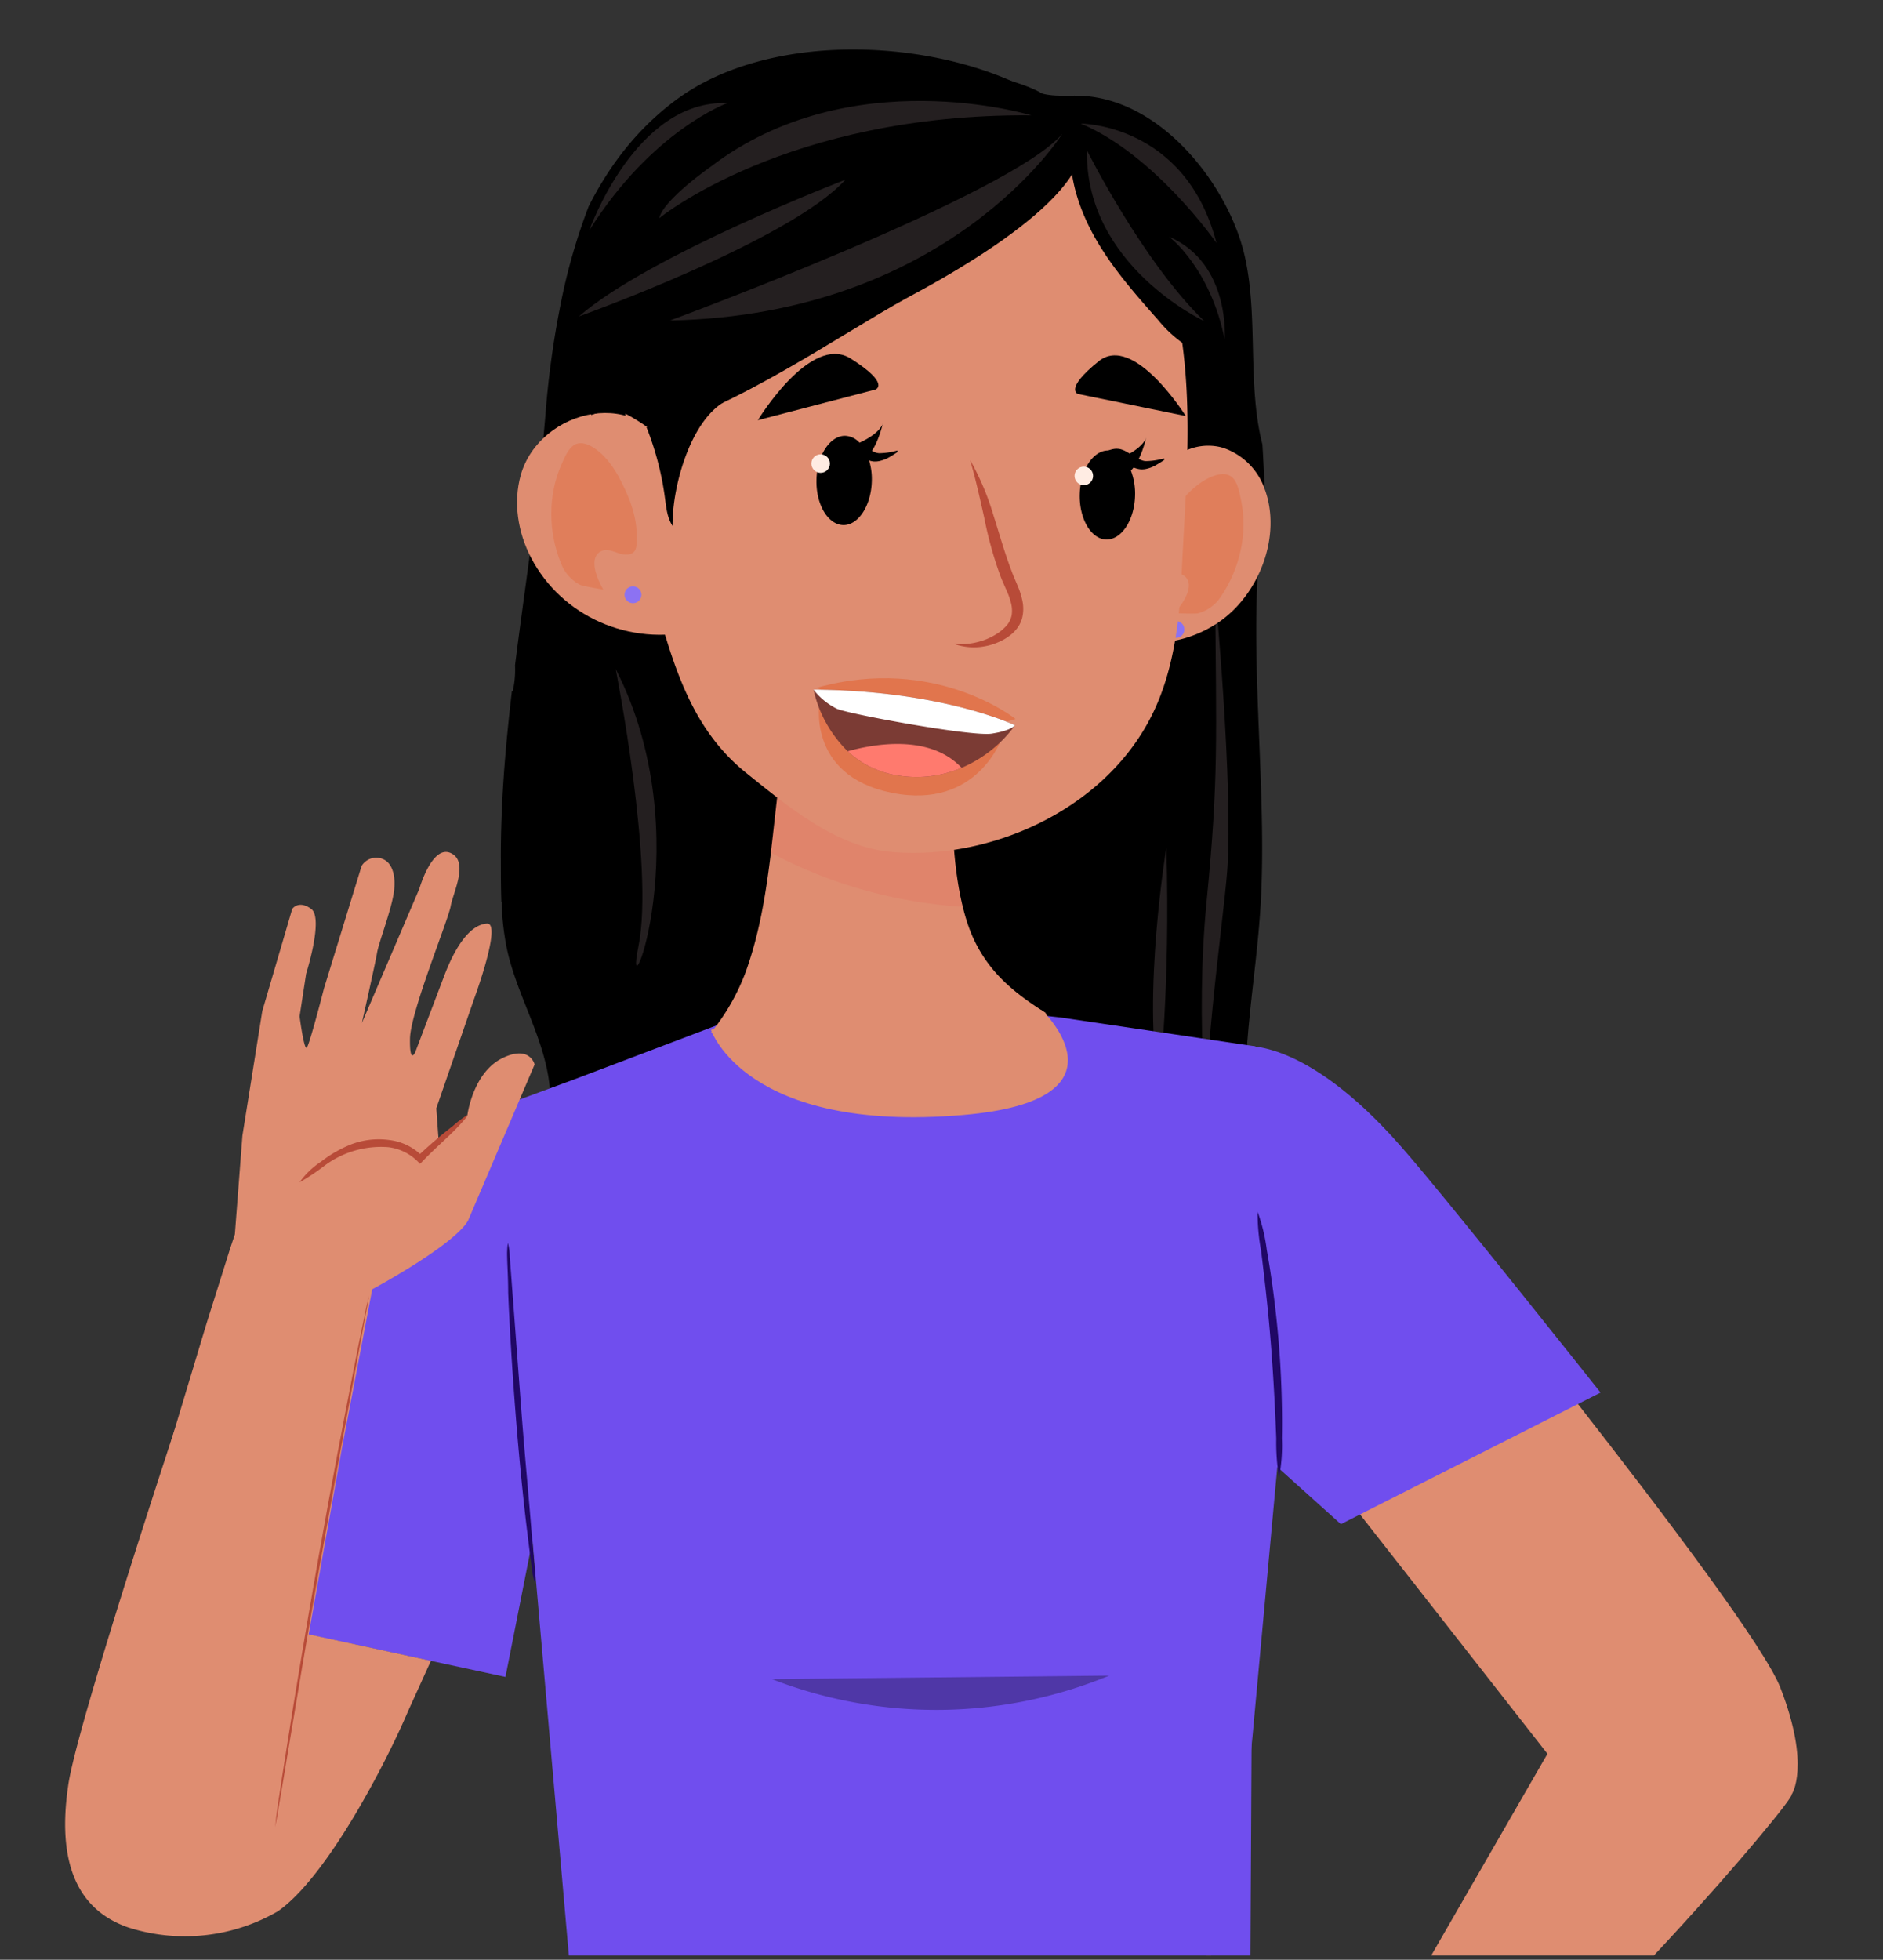 <svg xmlns="http://www.w3.org/2000/svg" xmlns:xlink="http://www.w3.org/1999/xlink" viewBox="0 0 497.67 517.71"><rect x="0" y="0" width="497.67" height="517.71" fill="#333333" stroke="none"/><defs><style>.cls-1{fill:none;}.cls-2{isolation:isolate;}.cls-3{clip-path:url(#clip-path);}.cls-4{fill:#241f20;}.cls-5{fill:#df8d71;}.cls-6{fill:#704eee;}.cls-7{opacity:0.16;mix-blend-mode:multiply;}.cls-8{clip-path:url(#clip-path-2);}.cls-9{clip-path:url(#clip-path-3);}.cls-10{fill:#e4514a;}.cls-11{fill:#8c72f2;}.cls-12,.cls-15{fill:#e1754d;}.cls-12{opacity:0.6;}.cls-13{fill:#b84b38;}.cls-14{fill:#ffece3;}.cls-16{fill:#7b3b34;}.cls-17{fill:#fff;}.cls-18{fill:#ff7a6e;}.cls-19{fill:#200765;}.cls-20{opacity:0.3;}</style><clipPath id="clip-path"><rect class="cls-1" x="3.78" y="13.07" width="486.52" height="503.52"/></clipPath><clipPath id="clip-path-2"><rect class="cls-1" x="203.68" y="192.88" width="50.73" height="46.64"/></clipPath><clipPath id="clip-path-3"><rect class="cls-1" x="203.68" y="192.88" width="50.73" height="46.64"/></clipPath></defs><title>tec vacunas</title><g class="cls-2"><g id="Layer_1" data-name="Layer 1"><g class="cls-3"><path d="M132.37,226.66c0,3.8,0,7.69.14,11.56a.25.25,0,0,1,.08.23c0,.18,0,.36,0,.53a73.33,73.33,0,0,0,1.31,11.33c2.58,12.45,9.94,23.65,11.33,36.36.77,7.09-1,14-2.79,20.81-1.5,5.74-3.17,11.47-4.31,17.29,21,1.39,42.21.9,63.08,1,10.48.07,21,.42,31.44.37q16.3-.07,32.6-.91c20.33-1,40.6-2.9,60.8-5.35,1.65-15.39,2.47-30.87,3.75-46.29,1.08-12.87,3.09-25.66,3.58-38.57.49-12.57,0-25.15-.5-37.71s-1.07-25.25-.78-37.88a221.12,221.12,0,0,1,2.32-27.21c-.27-4.93-.46-9.87-.77-14.8-4.08-16-1-33.82-4.71-49.93-4.2-18.27-21.77-41.28-43.28-42.18-3-.13-6.1.2-9.08-.34s-5.73-2-8.48-3.21C242.18,10,202,8.91,178.47,26.55,168.24,34.21,161,43.82,155.6,54.48a156.63,156.63,0,0,0-7.49,26.18,242.54,242.54,0,0,0-3.94,28.75c-1.27,15.65-3.33,31.23-5.46,46.79-.88,6.51-1.77,13-2.59,19.55a25,25,0,0,1-.56,6.62.27.27,0,0,1-.27.23c-.79,6.77-1.48,13.55-2,20.35-.59,7.89-.93,15.8-.93,23.71"/><path class="cls-4" d="M308.26,223.84s-6.4,39.15-1.95,62.81C306.31,286.65,309.37,261.36,308.26,223.84Z"/><path class="cls-4" d="M321.14,156.07S326,207.71,324.35,230c-1,13.48-7.7,58.69-4.81,72.28,0,0-3.85-31.52-.64-64.13S321.46,195.21,321.14,156.07Z"/><path class="cls-4" d="M162.72,176.73s10.33,52.17,6,73.37S185.55,221.29,162.72,176.73Z"/><path class="cls-5" d="M473.53,474.06s5.12-7.43-3-28.26S367.39,308.74,367.39,308.74,332.06,337,334,370l15.46,17.32,59.75,76.27Z"/><path class="cls-6" d="M330.45,523l1.33-246.59-51.24-7.59-8.51-.93c-8.85,15.87-18.66,25.8-36.82,25.8a45.22,45.22,0,0,1-40.38-24.87L152.16,285l-21.44,7.91L150.91,523l-21.55,53.62C268.8,662.23,357.1,598.5,357.1,598.5Z"/><path class="cls-5" d="M199,277.85a99.93,99.93,0,0,0,13.12,3.82A113,113,0,0,0,240.27,285c1.37,0,2.85-.05,4.4-.11a80.92,80.92,0,0,0,15-4.21,51.34,51.34,0,0,0,14-7.47c1.24-1.15,2.37-2.4,3.5-3.66a.26.26,0,0,1,.13-.16h0l.16-.18a.33.33,0,0,1,.21-.11c.05-.05-1.52-.11-1.47-.17s.14-1.25.21-1.34c-8.87-5.57-15-10.89-19.06-19.51-5.55-11.91-6.3-32.6-5.2-45.52.25-2.93-21.05-8.11-23.64-8.63a46.06,46.06,0,0,0-20.71.3c-3.9,20.69-3.5,42.41-10.67,62.4a57,57,0,0,1-9.26,16.21C191.6,274.33,195.16,276.37,199,277.85Z"/><g class="cls-7"><g class="cls-8"><g class="cls-9"><path class="cls-10" d="M217.55,231.54a123.72,123.72,0,0,1-13.87-6.32c1.26-10.36,2.13-20.81,4.06-31a46.06,46.06,0,0,1,20.71-.3c2.59.52,23.89,5.7,23.64,8.63-.87,10.2-.57,25.23,2.32,37a126.21,126.21,0,0,1-36.86-8"/></g></g></g><path class="cls-5" d="M308.84,122.7c3.19-4.29,9.27-5.92,14.39-4.41a17.58,17.58,0,0,1,11,10.83c4.62,12.41-1.44,27.87-12,35.17a31.81,31.81,0,0,1-20.54,5.48"/><circle class="cls-11" cx="310.8" cy="166.29" r="2.23"/><path class="cls-12" d="M328.62,139.64a30.93,30.93,0,0,0-.59-7.37c-.83-4.15-1.59-8.16-6.69-6.73-3.49,1-6.83,4-9.09,6.73-4,4.84-7.1,9.69-8,16.07a3.77,3.77,0,0,0,.07,1.86c.57,1.49,2.57,1.74,4.15,1.54s3.38-.55,4.61.46c3.06,2.52-.87,7.81-2.72,9.8,0-.05,5.52.23,6.35,0a10.66,10.66,0,0,0,5.34-3.51,34.66,34.66,0,0,0,6.58-18.83"/><rect class="cls-1" x="297.37" y="132.26" width="38.7" height="22.6" transform="translate(111.47 424.26) rotate(-78.21)"/><rect class="cls-1" x="297.37" y="132.26" width="38.7" height="22.6" transform="translate(111.47 424.26) rotate(-78.21)"/><path class="cls-5" d="M174.64,50.9a42.09,42.09,0,0,1,16.2-16.09c18.21-10.11,40.36-12.27,60.72-9.26,15.6,2.3,32.24,7.61,43.3,19.42,10.26,11,14.78,27.87,17.12,42.34,3.46,21.48,1.31,42.82.31,64.45-.61,13.38-2.34,27.09-8.73,38.86-13.07,24.06-42.48,36.53-67.53,34.48-14.77-1.21-27.18-11.56-38.91-21-14-11.27-18.89-27.42-23.62-44.24-5.19-18.49-7.63-37.68-8.56-56.83-.83-17.27.83-36.76,9.7-52.09"/><path class="cls-5" d="M177.46,121.53c-7.33-20-34.81-13.81-39.84,4-2,7.21-.76,15.09,2.72,21.78,8,15.39,26,23.61,43.77,19.21"/><path class="cls-12" d="M146.17,130.16a30.83,30.83,0,0,1,2.07-7.09c1.67-3.89,3.23-7.66,7.93-5.22,3.21,1.67,5.87,5.31,7.53,8.44,2.93,5.56,5,10.94,4.55,17.37a3.7,3.7,0,0,1-.45,1.8c-.86,1.35-2.87,1.18-4.37.66s-3.2-1.23-4.61-.49c-3.52,1.84-.75,7.82.66,10.15,0-.06-5.45-.9-6.21-1.31a10.6,10.6,0,0,1-4.51-4.53,34.5,34.5,0,0,1-2.59-19.78"/><rect class="cls-1" x="145.71" y="117.08" width="22.6" height="38.7"/><rect class="cls-1" x="145.71" y="117.08" width="22.6" height="38.7"/><circle class="cls-11" cx="167.29" cy="157.12" r="2.23"/><path class="cls-13" d="M256.4,121.54a69.5,69.5,0,0,1,6.19,14.67c1.59,5,3,10.08,4.85,14.86.22.61.46,1.2.72,1.79l.77,1.82a20.81,20.81,0,0,1,1.28,4,10.28,10.28,0,0,1-.06,4.58,8.15,8.15,0,0,1-.95,2.18,9.86,9.86,0,0,1-1.48,1.77,13.45,13.45,0,0,1-3.62,2.33,15.88,15.88,0,0,1-4,1.23,15.47,15.47,0,0,1-8-.69,18.38,18.38,0,0,0,7.64-.86,16.54,16.54,0,0,0,3.38-1.57,12.23,12.23,0,0,0,2.79-2.25,5.83,5.83,0,0,0,1.46-2.81,8,8,0,0,0-.16-3.27,19.34,19.34,0,0,0-1.22-3.43l-.79-1.8c-.28-.62-.54-1.25-.78-1.88a102.54,102.54,0,0,1-4.28-15.39C259,131.72,257.89,126.64,256.4,121.54Z"/><path d="M302.94,115.68c-1,2.31-4,4.08-6.21,5.08A5.42,5.42,0,0,0,293,119c-4.05-.11-7.47,5.08-7.63,11.57s3,11.85,7,11.95,7.45-5.08,7.62-11.58a17.12,17.12,0,0,0-1.1-6.64c2.7-2.63,4-8.57,4-8.57"/><circle class="cls-14" cx="286.45" cy="125.72" r="2.45"/><path d="M307.72,121.48a25.82,25.82,0,0,1-2.21,1.39,8.9,8.9,0,0,1-2.58,1,5.14,5.14,0,0,1-1.58.1,5.86,5.86,0,0,1-1.5-.38c-.86-.29-1.64-.62-2.43-.87a13.41,13.41,0,0,0-2.06-.51s-.36,0-.67,0-.67.06-1,.11a14.71,14.71,0,0,0-2.1.41,2.86,2.86,0,0,0-1.79,1.14h-.35a2.13,2.13,0,0,1-.05-1.61,4.1,4.1,0,0,1,.83-1.4,7.06,7.06,0,0,1,2.48-1.76,7.54,7.54,0,0,1,1.46-.46,4.55,4.55,0,0,1,1.86,0,5.87,5.87,0,0,1,1.51.59c.42.22.8.45,1.18.68.75.46,1.49.88,2.19,1.26a5.85,5.85,0,0,0,.9.43,3.39,3.39,0,0,0,1,.21,18.08,18.08,0,0,0,4.83-.72Z"/><path d="M233.38,111.87c-1,2.31-4,4.08-6.21,5.08a5.43,5.43,0,0,0-3.75-1.82c-4-.1-7.46,5.08-7.63,11.58s3,11.85,7,12,7.46-5.08,7.62-11.58a16.93,16.93,0,0,0-1.1-6.64c2.7-2.63,4-8.57,4-8.57"/><path d="M237.18,119a18.08,18.08,0,0,1-4.83.72,3.77,3.77,0,0,1-1-.21,7,7,0,0,1-.9-.43c-.7-.38-1.44-.8-2.19-1.26-.38-.23-.76-.46-1.18-.69a5.88,5.88,0,0,0-1.51-.58,4.76,4.76,0,0,0-1.86,0,7.55,7.55,0,0,0-1.46.47,6.85,6.85,0,0,0-2.48,1.76,4,4,0,0,0-.83,1.4,2.18,2.18,0,0,0,0,1.61h.36a2.79,2.79,0,0,1,1.79-1.14,16.26,16.26,0,0,1,2.1-.42c.35,0,.7-.08,1-.1s.63,0,.67,0a13.66,13.66,0,0,1,2.06.52c.79.25,1.57.57,2.43.87a6.68,6.68,0,0,0,1.5.38,5.37,5.37,0,0,0,1.57-.11,9.24,9.24,0,0,0,2.59-1,25.9,25.9,0,0,0,2.21-1.4Z"/><circle class="cls-14" cx="216.89" cy="122.46" r="2.45"/><path d="M286,37.34c1.36,16.52-40.57,38.24-46.55,41.51-15.88,8.66-46.09,29.56-66.3,34.23-2.49.58,6.69,4.19,4.25,3.46-3.14-.93-5.57-3.35-8.35-5.08-5.43-3.39-6.77-3.94-12.78-1.83-7.49-28.1,4.56-57.61,27.58-75,14.68-11.1,26.73-18,44.91-19.92,9.18-1,41.67,6,47.1,10.34C282.06,30,285.51,31.53,286,37.34Z"/><path d="M282.91,39.15c-.32,8.7,2.71,17.27,7.14,24.76s10.24,14.06,16,20.58a33.4,33.4,0,0,0,6.21,5.91c3.6,2.4,8,3.31,12.26,3.83.53.07,1.17.07,1.44-.38a1.34,1.34,0,0,0,.1-.84A90.23,90.23,0,0,0,310.8,50.66c-2.61-3.82-5.61-7.52-9.55-9.95-5.21-3.2-11.52-3.9-17.6-4.51l.06,1.68"/><path d="M170.87,112.87a78.77,78.77,0,0,1,4.89,18.77c.34,2.52.58,5.15,2,7.29-.15-10.76,5.11-29.19,15-33.45"/><path d="M313.39,109.9s-13.72-21.94-23-14.48-5.48,8.65-5.48,8.65Z"/><path d="M200.3,111S214.23,88,224.86,94.73s6.51,8.17,6.51,8.17Z"/><path class="cls-4" d="M177.06,84.67s90.17-33.25,103.68-49.3C280.74,35.37,250.85,83.19,177.06,84.67Z"/><path class="cls-4" d="M287.27,39.71s14.67,29.35,31,45.11C318.24,84.82,286.72,70.15,287.27,39.71Z"/><path class="cls-4" d="M272.59,30.48S224.77,15.8,187.81,44.06c0,0-12.5,8.7-13.59,13.59C174.22,57.65,207.92,29.93,272.59,30.48Z"/><path class="cls-4" d="M285.64,32.65s27.71,0,35.86,31.52C321.5,64.17,305.2,40.8,285.64,32.65Z"/><path class="cls-4" d="M153,83.59S209,63.53,223.43,47.47C223.43,47.47,171.64,67.38,153,83.59Z"/><path class="cls-4" d="M309,62.54s10.87,8.15,14.68,27.17C323.68,89.71,325.31,69.61,309,62.54Z"/><path class="cls-4" d="M155.74,60.87s12.19-34.62,36.47-33.62C192.21,27.25,172.36,34.41,155.74,60.87Z"/><path class="cls-15" d="M216.66,184.91s-3.87,19.89,19,24.52,29.23-14.74,29.23-14.74Z"/><path class="cls-15" d="M268.41,189.94s-21.21-17-52.44-8.28C216,181.66,242.22,198.48,268.41,189.94Z"/><path class="cls-16" d="M268.27,191.62a34,34,0,0,1-14.09,11.2A30.39,30.39,0,0,1,238.31,205a25.07,25.07,0,0,1-14.26-6.54A32.77,32.77,0,0,1,215,182.17c33.68.26,52.5,9.08,53.25,9.43Z"/><path class="cls-17" d="M268.27,191.62s-1,1.39-6.2,2.19-37.38-5.08-40.86-6.56a17.84,17.84,0,0,1-6.21-5.08c33.68.26,52.5,9.08,53.25,9.43Z"/><path class="cls-18" d="M254.18,202.82A30.39,30.39,0,0,1,238.31,205a25.07,25.07,0,0,1-14.26-6.54c6.72-1.88,21.65-4.67,30.13,4.41"/><path class="cls-5" d="M187.92,272.09l49.94-20.71L275.53,267s24.81,23.65-21,27.55C197.06,299.46,187.92,272.09,187.92,272.09Z"/><path class="cls-6" d="M328.83,276.4S345,274,370.29,302.88c11.51,13,52.73,65,52.73,65l-68.63,34.76-16.8-15.1-6.9,74.86V353.15Z"/><path class="cls-6" d="M134.64,294.28l-4-1.41s-27,13.08-41.18,59.31-22.53,76.46-22.53,76.46L133.59,443l16.15-81.68Z"/><path class="cls-19" d="M134.23,328.36a14.29,14.29,0,0,1,.49,3.51c.2,2.54.44,5.77.72,9.57.65,8.44,1.46,19.46,2.39,31.65s2,23.18,2.66,31.61c.32,3.8.57,7,.81,9.57a21,21,0,0,1,0,3.55,13.7,13.7,0,0,1-.69-3.47c-.36-2.26-.76-5.53-1.25-9.57-1-8.07-2.14-19.21-3.11-31.57s-1.61-23.58-1.94-31.69c0-4-.24-7.35-.28-9.65A20.61,20.61,0,0,1,134.23,328.36Z"/><g class="cls-20"><path d="M293.17,442.65a120,120,0,0,1-89.15.93Z"/></g><path class="cls-19" d="M332.38,320.12a46.07,46.07,0,0,1,2.43,10.1c1.13,6.29,2.38,15,3.18,24.78s.93,18.62.81,25a44.77,44.77,0,0,1-.76,10.34,57.21,57.21,0,0,1-.73-10.29c-.24-6.38-.65-15.18-1.41-24.87s-1.82-18.41-2.59-24.75A53.92,53.92,0,0,1,332.38,320.12Z"/><path class="cls-5" d="M46.22,377.53S19.94,457,18,471.84c-3.31,22.81,4.24,33.27,15.83,37.31a49.05,49.05,0,0,0,39.6-4.24c12.88-8.92,28.46-38.84,34.52-53.09l5.94-13.08-32.3-7-35.13-54.1"/><path class="cls-5" d="M362,544.8l56.28-97.62s54,25.91,55.23,26.88S417,543.3,378.13,571.48l-14.05-7.06Z"/><path class="cls-5" d="M294.72,521.74s23.65-6.29,26-5,20.18,10.45,20.18,10.45a92.44,92.44,0,0,0,8.36,8.89,23.45,23.45,0,0,0,10.25,5.81,18.57,18.57,0,0,0,6.63-.69l14,28.26s-7.3,9.25-12.43,9.17-33.67-11.87-33.67-11.87l-6.9-1.45s-25.84,3.67-28-4l-.25-2.18,25.44-4.89,9.65.57L317,550.45s-24.22,1.17-26.52.77-5.17-3.52-4.45-5.49l5-1.18s-5.89-3.1-6.05-6.54l22.4-6S292.7,526.67,294.72,521.74Z"/><path class="cls-5" d="M132.42,279.71c-7.51,4-8.89,14.86-8.89,14.86L116,302.28l-.69-9.49,9.89-28.62s7.59-20.43,3.51-20.19-8.07,5.17-11.38,14l-7.59,20s-1.5,3.39-1.38-3.63,10.1-31.25,10.74-34.92,4.93-11.87,0-14.09-8.27,9.44-8.27,9.44L95.64,270.26s3.55-15.74,4-18.49,3.56-10.7,4.37-15.54-.37-8.08-2.55-9.17a4.52,4.52,0,0,0-5.89,1.7l-9.93,32.3s-3.84,15-4.57,15.7-1.89-8.27-1.89-8.27l1.73-11.27s4.68-14.69,1.33-17.12-5,0-5,0l-7.92,27L64.07,300l-2,26.08-1.33,4-6.14,19.5-8.36,27.74L23.17,454.08l50.22,23.46L90.31,382.9l8.07-42.31s21.48-11.51,25.32-18.13l17.6-41.26S140,275.79,132.42,279.71Z"/><path class="cls-13" d="M79.17,312.33a54.33,54.33,0,0,0,6.46-4.28,24.91,24.91,0,0,1,17-5,13.21,13.21,0,0,1,7.71,3.72l.69.69.73-.77c3.27-3.39,6.66-6.3,8.72-8.44s3.27-3.55,3.06-3.71a29.19,29.19,0,0,0-3.83,2.9,122.56,122.56,0,0,0-9.41,8.08h1.42a14.71,14.71,0,0,0-8.81-4.36,20.41,20.41,0,0,0-10.65,1.37,32.78,32.78,0,0,0-7.43,4.36A21.39,21.39,0,0,0,79.17,312.33Z"/><path class="cls-13" d="M97.52,342.35q-.42,2.83-1,5.58c-.74,4-1.65,8.91-2.77,14.91-2.34,12.61-5.54,30.07-9,49.41s-6.38,37-8.51,49.76c-1,6.09-1.86,11.16-2.53,15.1-.28,1.88-.61,3.73-1,5.53.18-1.88.41-3.77.7-5.65.53-3.59,1.32-8.78,2.34-15.21,2-12.84,4.94-30.54,8.35-49.93S90.89,375,93.33,362.5c1.23-6.28,2.24-11.32,3-14.81C96.65,345.85,97.06,344.06,97.52,342.35Z"/></g></g></g></svg>